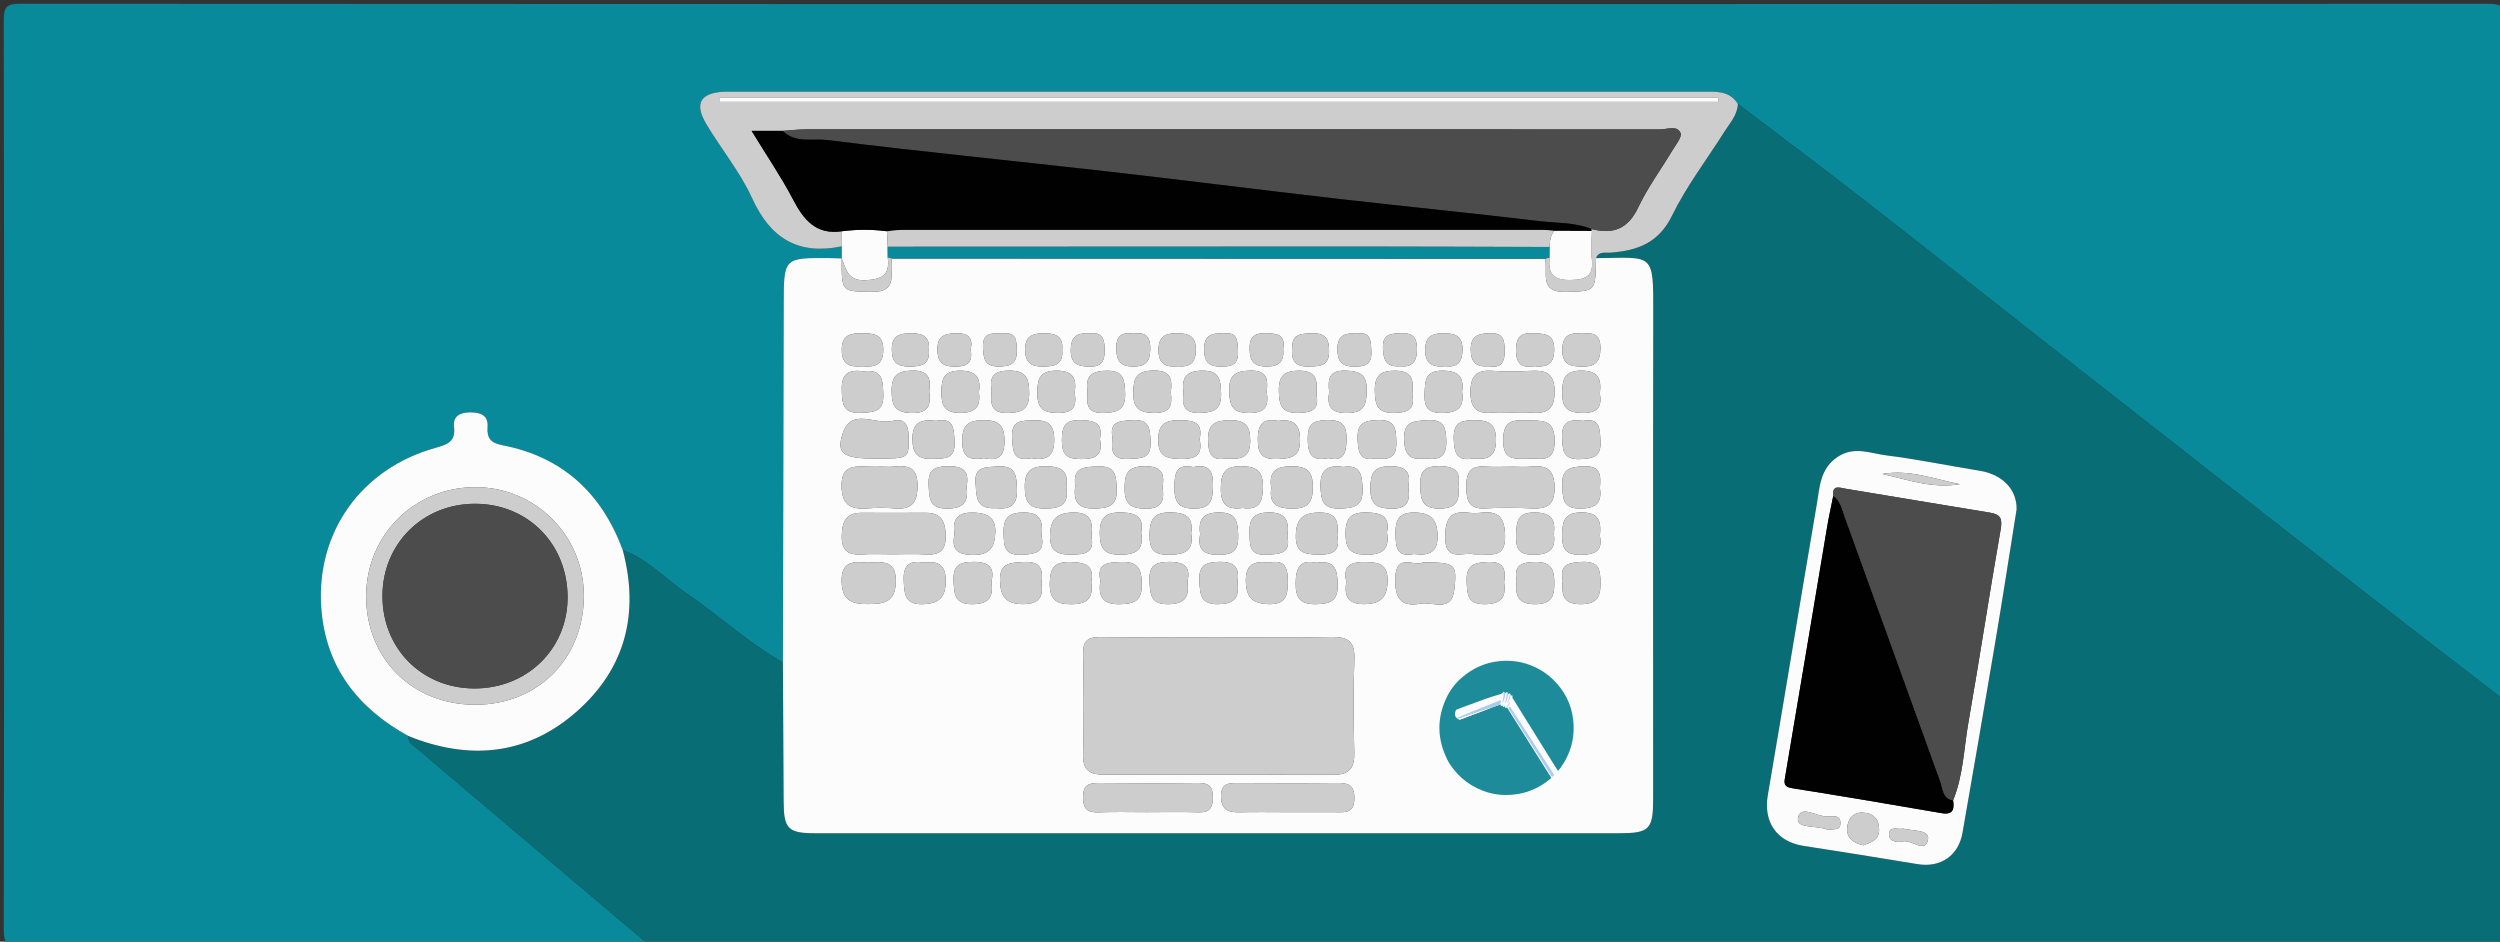 <?xml version="1.0" encoding="utf-8"?>
<!-- Generator: Adobe Illustrator 16.0.0, SVG Export Plug-In . SVG Version: 6.00 Build 0)  -->
<!DOCTYPE svg PUBLIC "-//W3C//DTD SVG 1.1//EN" "http://www.w3.org/Graphics/SVG/1.1/DTD/svg11.dtd">
<svg version="1.1" id="Layer_1" xmlns="http://www.w3.org/2000/svg" xmlns:xlink="http://www.w3.org/1999/xlink" x="0px" y="0px"
	 width="600px" height="226px" viewBox="0 0 600 226" enable-background="new 0 0 600 226" xml:space="preserve">
<rect x="0" y="0" width="600" height="226" fill="#333333" stroke="none"/>
<path fill="#088A9B" d="M156,227c-50.333,0-100.667-0.044-151,0.098c-3.425,0.01-4.103-0.673-4.097-4.098
	c0.127-72.667,0.127-145.333,0-218C0.897,1.575,1.577,0.903,5,0.905c197.333,0.106,394.667,0.106,592,0
	c3.424-0.002,4.105,0.67,4.098,4.095C600.959,59.333,601,113.667,601,168c-11.009-8.503-22.05-16.965-33.02-25.519
	c-22.859-17.824-45.697-35.676-68.514-53.555c-17.341-13.588-34.592-27.29-51.968-40.833c-10.05-7.832-20.269-15.448-30.412-23.161
	c-2.032-3.254-5.301-2.934-8.465-2.934c-77.44,0.002-154.882,0.002-232.323,0.002c-0.832,0-1.667-0.031-2.497,0.008
	c-5.713,0.27-7.23,2.802-4.301,7.739c3.563,6.005,8.133,11.511,11,17.81c4.419,9.705,11.121,13.727,21.535,11.558
	c-0.005,0.969-0.011,1.938-0.017,2.908c-0.998-0.029-1.997-0.078-2.996-0.085c-10.927-0.076-10.908-0.075-10.93,11.102
	c-0.056,28.649-0.128,57.3-0.194,85.949c-8.237-4.676-15.183-11.156-22.97-16.454c-5.159-3.51-9.428-8.334-15.474-10.538
	c-5.072-13.684-14.494-22.397-28.999-25.17c-2.6-0.497-3.646-1.644-3.444-4.324c0.22-2.919-1.746-3.539-4.239-3.529
	c-2.395,0.01-4.108,0.915-3.809,3.431c0.426,3.581-1.534,4.273-4.431,5.077c-17.727,4.913-28.749,20.17-27.428,38.449
	c1.019,14.092,8.716,24.021,20.901,30.709c-0.132,1.626,1.143,2.235,2.153,3.09C118.783,195.476,137.39,211.239,156,227z"/>
<path fill-rule="evenodd" clip-rule="evenodd" fill="#086D75" d="M156,227c-18.61-15.761-37.217-31.524-55.839-47.271
	c-1.01-0.854-2.286-1.464-2.153-3.089c14.705,5.933,28.575,4.652,40.569-6.023c11.645-10.363,14.872-23.599,10.879-38.62
	c6.046,2.204,10.314,7.028,15.474,10.538c7.787,5.298,14.732,11.778,22.97,16.455c0.059,11.155,0.12,22.312,0.176,33.467
	c0.032,6.445,1.098,7.522,7.531,7.522c64.289,0.002,128.579,0.001,192.868,0c7.397,0,8.281-0.883,8.281-8.322
	c0.002-38.807-0.053-77.614,0.024-116.421c0.03-14.826,0.14-13.423-13.734-13.28c0.635-1.698,2.132-1.227,3.38-1.317
	c6.451-0.469,11.624-2.248,14.874-8.905c3.461-7.092,8.366-13.476,12.603-20.193c1.308-2.075,3.098-3.938,3.185-6.608
	c10.144,7.714,20.362,15.33,30.412,23.162c17.376,13.543,34.627,27.245,51.968,40.833c22.816,17.879,45.654,35.73,68.514,53.555
	c10.97,8.554,22.011,17.016,33.02,25.519c0,18.148-0.113,36.299,0.095,54.445c0.042,3.646-0.65,4.662-4.532,4.658
	C474.351,226.978,352.139,227,229.927,227C205.284,227,180.643,227,156,227z M483.987,122.241c0.084-4.712-3.322-8.359-8.839-9.253
	c-7.497-1.215-14.949-2.76-22.479-3.704c-3.784-0.475-7.647-2.247-11.58,0.334c-4.272,2.804-4.345,7.221-5.053,11.37
	c-3.974,23.286-7.782,46.602-11.766,69.887c-1.093,6.384,2.131,11.136,8.56,12.131c9.141,1.413,18.273,2.878,27.398,4.386
	c5.482,0.906,9.807-1.993,10.773-7.528c2.671-15.302,5.317-30.607,7.891-45.926C480.644,143.515,482.253,133.068,483.987,122.241z"
	/>
<path fill-rule="evenodd" clip-rule="evenodd" fill="#FCFCFC" d="M383.046,61.956c13.874-0.143,13.765-1.546,13.734,13.28
	c-0.077,38.807-0.022,77.614-0.024,116.421c0,7.439-0.884,8.322-8.281,8.322c-64.289,0.001-128.579,0.002-192.868,0
	c-6.434,0-7.499-1.077-7.531-7.522c-0.056-11.155-0.117-22.312-0.176-33.467c0.066-28.65,0.139-57.301,0.194-85.95
	c0.021-11.177,0.003-11.178,10.93-11.102c0.999,0.007,1.998,0.056,2.996,0.084l-0.01-0.004c-0.038,8.179-0.033,7.902,7.236,8.02
	c6.723,0.109,4.028-4.87,4.853-7.994c52.236,0.019,104.473,0.038,156.709,0.057c0.798,3.194-1.675,8.158,5.071,7.949
	C382.927,69.831,382.937,70.151,383.046,61.956z M292.517,152.949c-9.479,0-18.96,0.076-28.438-0.046
	c-2.923-0.037-4.195,0.802-4.132,3.947c0.164,8.146,0.179,16.301-0.002,24.445c-0.081,3.682,1.836,4.624,4.911,4.624
	c18.461,0.003,36.922-0.014,55.382,0.012c3.634,0.005,4.886-1.709,4.793-5.284c-0.194-7.479-0.257-14.974,0.018-22.447
	c0.157-4.302-1.592-5.421-5.591-5.322C310.482,153.1,301.497,152.947,292.517,152.949z M214.268,133.032
	c2.647,0,5.305-0.136,7.941,0.033c3.373,0.216,4.839-1.078,4.759-4.565c-0.076-3.349-1.096-5.447-4.805-5.429
	c-5.13,0.027-10.26,0.02-15.39,0.004c-3.729-0.011-4.674,2.153-4.756,5.476c-0.087,3.539,1.481,4.729,4.805,4.513
	C209.295,132.903,211.785,133.032,214.268,133.032z M308.979,194.927c3.814,0,7.63-0.019,11.444,0.007
	c2.378,0.015,4.614,0.322,4.632-3.361c0.016-3.411-1.716-3.688-4.366-3.657c-7.795,0.091-15.592,0.053-23.388,0.02
	c-2.286-0.01-4.309-0.09-4.256,3.223c0.051,3.238,1.787,3.854,4.488,3.79C301.348,194.858,305.164,194.925,308.979,194.927z
	 M275.205,194.921c4.154,0,8.312-0.097,12.462,0.035c2.666,0.085,3.407-1.106,3.426-3.589c0.02-2.616-1.015-3.483-3.555-3.452
	c-7.976,0.1-15.954,0.087-23.93,0.005c-2.416-0.025-3.638,0.593-3.674,3.329c-0.037,2.862,1.04,3.827,3.806,3.715
	C267.556,194.809,271.383,194.925,275.205,194.921z M362.962,112.005c-2.16,0-4.33,0.134-6.477-0.03
	c-3.573-0.274-4.586,1.443-4.574,4.765c0.011,3.311,0.547,5.515,4.591,5.275c3.642-0.215,7.312-0.172,10.96-0.006
	c3.494,0.159,5.6-0.472,5.63-4.788c0.031-4.313-1.679-5.673-5.647-5.244C365.967,112.137,364.457,112.003,362.962,112.005z
	 M362.79,99.01c1.492,0,2.993-0.11,4.474,0.021c3.729,0.334,5.843-0.507,5.839-5.036c-0.004-4.607-2.284-5.19-5.929-4.987
	c-2.975,0.166-5.979,0.205-8.946-0.009c-3.812-0.274-5.303,1.1-5.321,5.084c-0.02,4.106,1.716,5.303,5.41,4.946
	C359.795,98.887,361.298,99.006,362.79,99.01z M211.474,112.002c-0.996,0-1.993,0.031-2.988-0.005
	c-3.462-0.126-6.677-0.423-6.512,4.852c0.148,4.747,2.625,5.465,6.461,5.151c1.979-0.161,3.994-0.168,5.972,0.002
	c3.816,0.327,5.696-0.694,5.798-5.13c0.107-4.684-2.094-5.272-5.744-4.886C213.475,112.091,212.47,112.002,211.474,112.002z
	 M210.135,110.074c8.168-0.001,8.012,0.002,7.928-5.506c-0.044-2.855-1.247-4.245-3.829-3.552c-4.021,1.08-9.833-3.36-11.974,2.995
	C200.61,108.91,202.473,110.075,210.135,110.074z M353.74,133.032c0.83,0,1.326-0.021,1.82,0.003
	c3.128,0.156,5.753,0.34,5.662-4.388c-0.083-4.362-1.488-6.123-5.779-5.591c-0.976,0.12-1.993,0.124-2.967-0.002
	c-4.438-0.577-5.555,1.482-5.633,5.702C346.728,135.118,351.25,132.366,353.74,133.032z M341.448,134.968
	c-1.79,1.162-6.412-2.445-6.589,3.771c-0.134,4.688,1.262,7.045,6.1,6.138c2.919-0.547,7.481,2.322,8.104-3.545
	C349.7,135.327,349.305,134.968,341.448,134.968z M208.472,135.035c-3.284-0.21-6.631-0.71-6.483,4.605
	c0.129,4.635,2.606,5.367,6.424,5.343c3.698-0.023,6.403-0.446,6.586-5.177C215.198,134.646,212.11,134.714,208.472,135.035z
	 M368.256,110.064c1.83,0.032,4.953,0.806,4.861-4.412c-0.094-5.299-3.273-4.602-6.612-4.765c-3.588-0.175-5.756,0.152-5.747,4.856
	C360.767,111.03,363.966,110.031,368.256,110.064z M285.876,128.015c0.575-3.808-1.179-4.965-4.816-5.035
	c-4-0.076-5.13,1.485-5.175,5.313c-0.044,3.731,1.104,4.922,4.846,4.849C284.506,133.067,286.549,132.075,285.876,128.015z
	 M264.078,139.362c-0.537,3.67,0.436,5.763,4.696,5.648c3.384-0.09,5.293-0.73,5.259-4.699c-0.032-3.661-0.839-5.608-5.019-5.433
	C265.77,135.016,263.181,135.126,264.078,139.362z M255.916,116.939c0.577-3.729-1.059-4.982-4.723-5.031
	c-3.842-0.051-5.312,1.215-5.251,5.151c0.056,3.594,1.21,4.998,4.911,5.003C254.645,122.066,256.598,120.947,255.916,116.939z
	 M258.064,116.597c-0.531,3.601,0.549,5.584,4.733,5.46c3.347-0.1,5.373-0.707,5.21-4.661c-0.128-3.091-0.167-5.61-4.376-5.451
	C260.388,112.066,257.398,111.977,258.064,116.597z M298.209,121.913c3.764,0.578,4.824-1.241,4.89-4.819
	c0.072-3.893-1.297-5.171-5.183-5.203c-4.196-0.036-4.9,1.907-4.925,5.481C292.966,121.245,294.723,122.4,298.209,121.913z
	 M305.103,117.11c-0.574,3.831,1.268,4.877,4.833,4.954c3.964,0.087,5.168-1.438,5.145-5.258c-0.021-3.703-1.392-4.864-4.996-4.898
	C306.177,111.871,304.461,113.226,305.103,117.11z M322.374,112.063c-3.563-0.526-5.597,0.498-5.455,4.71
	c0.11,3.284,0.565,5.35,4.582,5.283c3.517-0.059,5.713-0.611,5.517-4.868C326.868,113.956,326.542,111.46,322.374,112.063z
	 M315.934,135.076c-3.897-0.896-4.952,1.173-4.976,4.938c-0.022,3.589,1.164,5.062,4.88,4.992c3.349-0.062,5.302-0.711,5.213-4.655
	C320.973,136.87,320.521,134.318,315.934,135.076z M261.888,139.715c0.856-3.979-1.427-4.771-5.08-4.831
	c-3.751-0.062-4.802,1.454-4.865,5.006c-0.071,3.962,1.465,5.174,5.272,5.127C260.9,144.97,262.465,143.622,261.888,139.715z
	 M273.883,127.812c0.712-3.65-1.122-4.744-4.714-4.825c-3.864-0.087-5.28,1.262-5.227,5.169c0.05,3.601,1.215,4.975,4.911,4.97
	C272.64,133.12,274.594,132.013,273.883,127.812z M207.227,89.116c-3.032-0.429-5.312,0.168-5.208,4.251
	c0.082,3.237,0.076,5.927,4.567,5.713c3.103-0.147,5.558-0.232,5.409-4.377C211.88,91.492,211.982,88.502,207.227,89.116z
	 M332.87,127.755c0.744-3.718-1.232-4.669-4.761-4.766c-3.911-0.107-5.223,1.349-5.183,5.213c0.038,3.659,1.323,4.907,4.964,4.924
	C331.738,133.143,333.569,131.907,332.87,127.755z M249.943,140.041c0.443-3.217-0.05-5.412-4.225-5.159
	c-3.243,0.196-5.877,0.134-5.717,4.595c0.131,3.651,1.393,5.427,5.231,5.509C248.87,145.063,250.526,143.733,249.943,140.041z
	 M221.886,135.034c-3.362-0.574-5.192,0.336-4.995,4.341c0.163,3.335,0.308,5.792,4.688,5.626c3.729-0.142,5.312-1.585,5.396-5.348
	C227.057,135.919,225.513,134.485,221.886,135.034z M339.337,132.961c3.525,0.465,5.818-0.239,5.675-4.55
	c-0.123-3.729-1.577-5.298-5.34-5.404c-3.798-0.106-4.791,1.586-4.749,5.068C334.963,131.312,335.19,133.818,339.337,132.961z
	 M320.942,128.533c0.375-3.324-0.182-5.563-4.265-5.529c-3.954,0.034-5.619,1.532-5.681,5.562c-0.061,3.994,2.006,4.472,5.271,4.546
	C319.787,133.193,321.753,132.335,320.942,128.533z M323.101,139.608c-0.466,3.168,0.104,5.407,4.193,5.382
	c3.917-0.023,5.662-1.454,5.724-5.519c0.06-3.959-1.931-4.531-5.235-4.584C324.32,134.833,322.24,135.567,323.101,139.608z
	 M304.563,135.042c-3.635-0.53-5.708,0.452-5.561,4.652c0.134,3.789,1.746,5.196,5.446,5.301c3.911,0.111,4.619-1.805,4.636-5.17
	C309.103,136.459,308.592,134.191,304.563,135.042z M261.932,128.638c0.49-3.559-0.297-5.785-4.576-5.635
	c-3.757,0.133-5.248,1.665-5.35,5.396c-0.104,3.83,1.652,4.732,5.101,4.712C260.41,133.092,262.793,132.721,261.932,128.638z
	 M238.94,121.959c2.834,0.275,5.253-0.116,5.13-4.316c-0.096-3.302-0.131-6.015-4.64-5.694c-2.782,0.197-5.644-0.075-5.303,3.954
	C234.37,118.761,233.968,122.28,238.94,121.959z M229.089,128.172c-0.647,3.062-0.001,4.886,4.146,5.009
	c4.347,0.128,5.551-1.889,5.644-5.505c0.088-3.399-1.846-4.527-5.022-4.65C230.279,122.886,228.439,124.1,229.089,128.172z
	 M308.97,128.675c0.476-3.551-0.271-5.786-4.575-5.686c-3.515,0.083-4.609,1.523-4.512,4.823c0.088,2.969-0.188,5.559,4.213,5.319
	C307.336,132.955,309.832,132.812,308.97,128.675z M288.036,128.207c-0.652,3.477,0.54,4.941,4.421,4.952
	c3.785,0.01,4.843-1.274,4.708-4.888c-0.122-3.28-0.608-5.302-4.586-5.283C288.761,123.005,287.514,124.643,288.036,128.207z
	 M375.05,139.215c-0.257,3.221-0.124,5.76,4.165,5.791c3.747,0.028,4.932-1.399,4.909-5.031c-0.021-3.353-0.412-5.326-4.549-5.117
	C376.302,135.022,374.318,135.593,375.05,139.215z M349.973,116.773c0.687-3.539-0.661-4.859-4.475-4.898
	c-3.884-0.039-4.745,1.442-4.649,4.963c0.09,3.332,0.693,5.243,4.638,5.225C349.379,122.045,350.462,120.281,349.973,116.773z
	 M337.996,116.814c0.68-3.54-0.605-4.966-4.454-4.922c-3.922,0.044-4.603,1.846-4.655,5.206c-0.056,3.627,1.236,4.872,4.89,4.982
	C337.961,122.207,338.469,120.101,337.996,116.814z M296.978,139.95c0.523-3.31-0.236-5.162-4.303-5.106
	c-3.616,0.049-5.037,0.984-4.826,4.764c0.176,3.155,0.358,5.427,4.457,5.4C295.995,144.983,297.544,143.62,296.978,139.95z
	 M284.968,139.646c0.791-3.234-0.327-4.796-4.273-4.795c-3.646,0-5.012,1.023-4.814,4.776c0.167,3.166,0.376,5.415,4.468,5.38
	C284.045,144.976,285.564,143.579,284.968,139.646z M286.408,112.089c-4.175-0.875-4.528,1.543-4.548,4.841
	c-0.021,3.445,0.873,5.129,4.719,5.136c4.028,0.007,4.461-2.056,4.542-5.307C291.208,113.23,290.338,111.258,286.408,112.089z
	 M279.006,116.875c0.644-3.488-0.503-5.041-4.412-4.984c-3.875,0.057-4.659,1.757-4.692,5.163c-0.035,3.571,1.124,4.932,4.834,5.028
	C278.854,122.189,279.516,120.211,279.006,116.875z M383.973,128.604c0.357-3.311-0.106-5.596-4.285-5.617
	c-3.887-0.021-4.72,1.688-4.786,5.17c-0.068,3.566,0.778,5.1,4.704,4.994C383.096,133.057,384.65,132.059,383.973,128.604z
	 M237.935,139.646c0.802-3.252-0.346-4.787-4.279-4.795c-3.66-0.008-4.992,1.039-4.797,4.78c0.165,3.177,0.398,5.402,4.477,5.378
	C237.05,144.985,238.535,143.563,237.935,139.646z M249.982,128.6c0.345-3.293-0.094-5.6-4.229-5.606
	c-3.659-0.006-4.98,1.322-4.894,4.958c0.075,3.147,0.146,5.373,4.376,5.193C248.65,133,250.809,132.489,249.982,128.6z
	 M223.01,93.884c0.451-3.109-0.165-5.01-4.063-4.943c-3.672,0.062-5.002,1.322-4.955,4.993c0.044,3.438,0.855,5.103,4.75,5.189
	C222.946,99.218,223.46,97.144,223.01,93.884z M237.984,93.568c-0.248,3.062-0.452,5.684,4.044,5.546
	c3.646-0.111,5.027-1.258,4.98-4.953c-0.043-3.423-0.813-5.211-4.728-5.221C238.681,88.932,237.379,90.231,237.984,93.568z
	 M280.988,94.168c0.462-3.287-0.099-5.342-4.287-5.241c-3.905,0.095-4.684,1.803-4.726,5.23c-0.045,3.688,1.306,4.897,4.974,4.955
	C280.874,99.174,281.438,97.255,280.988,94.168z M304.011,94.064c0.348-3.02,0.115-5.219-3.938-5.122
	c-3.549,0.085-5.157,1.075-5.062,4.867c0.083,3.309,0.604,5.244,4.624,5.312C303.679,99.189,304.58,97.43,304.011,94.064z
	 M318.999,94.094c-0.577,3.372,0.357,5.101,4.393,5.03c4.019-0.07,4.549-1.998,4.627-5.312c0.09-3.804-1.551-4.775-5.086-4.866
	C318.865,88.841,318.666,91.073,318.999,94.094z M224.682,101.008c-3.542-0.462-5.803,0.265-5.703,4.571
	c0.081,3.479,1.456,4.655,4.789,4.547c2.957-0.096,5.579,0.202,5.328-4.207C228.914,102.722,228.859,100.148,224.682,101.008z
	 M236.183,109.952c3.294,0.772,4.954-0.29,4.891-4.264c-0.06-3.717-1.477-4.852-5.032-4.835c-3.468,0.017-5.045,0.952-5.121,4.753
	C230.842,109.547,232.475,110.617,236.183,109.952z M247.52,109.963c3.441,0.628,5.567-0.276,5.498-4.528
	c-0.056-3.484-1.45-4.66-4.782-4.549c-2.946,0.098-5.587-0.224-5.331,4.196C243.09,108.272,243.135,110.856,247.52,109.963z
	 M287.913,105.415c0.871-4.155-1.517-4.534-4.826-4.558c-3.474-0.023-5.109,0.938-5.116,4.745c-0.007,4.005,2.048,4.465,5.308,4.552
	C286.843,110.25,288.731,109.298,287.913,105.415z M231.984,116.748c0.707-3.568-0.697-4.928-4.499-4.853
	c-3.323,0.064-4.775,0.873-4.62,4.462c0.143,3.292,0.194,5.786,4.645,5.711C231.413,122.004,232.463,120.248,231.984,116.748z
	 M306.788,101.008c-3.472-0.658-4.911,0.563-4.919,4.433c-0.008,3.765,1.235,4.861,4.869,4.726c3.288-0.123,5.295-0.625,5.272-4.596
	C311.99,101.774,310.393,100.479,306.788,101.008z M353.63,110.008c3.437,0.435,5.403-0.421,5.416-4.398
	c0.012-3.809-1.625-4.742-5.098-4.76c-3.373-0.019-5.163,0.531-5.052,4.553C348.997,109.009,349.907,110.796,353.63,110.008z
	 M341.902,110.015c3.202,0.422,5.316-0.047,5.213-4.229c-0.086-3.479-0.75-5.191-4.66-4.931c-3.074,0.204-5.507,0.196-5.473,4.37
	C337.013,108.804,338.148,110.59,341.902,110.015z M364.006,139.29c-0.45,3.513,0.217,5.808,4.556,5.721
	c3.587-0.071,4.477-1.644,4.478-4.882c0.001-3.313-0.603-5.312-4.595-5.252C365.135,134.926,363.276,135.663,364.006,139.29z
	 M360.989,139.795c0.354-2.72,0.309-5.052-3.804-4.918c-3.35,0.108-5.355,0.703-5.189,4.646c0.129,3.072,0.138,5.52,4.347,5.483
	C360.046,144.976,361.57,143.587,360.989,139.795z M372.913,128.098c0.523-3.581-0.863-5.097-4.633-5.106
	c-4.134-0.012-4.323,2.297-4.415,5.442c-0.095,3.268,0.691,4.778,4.368,4.702C371.94,133.059,373.46,131.718,372.913,128.098z
	 M257.922,94.246c0.48-3.156-0.169-5.269-4.256-5.293c-3.866-0.023-4.697,1.697-4.721,5.133c-0.024,3.56,1.091,4.993,4.832,5.024
	C257.454,99.142,258.53,97.671,257.922,94.246z M260.992,93.697c-0.09,2.828-0.579,5.468,3.707,5.409
	c3.682-0.05,5.556-0.926,5.332-5.013c-0.163-2.971-0.385-5.111-4.216-5.124C262.237,88.959,260.428,90.092,260.992,93.697z
	 M284.044,94.12c-0.379,2.985-0.039,5.089,3.95,4.983c3.479-0.092,5.188-0.959,5.064-4.78c-0.104-3.192-0.38-5.39-4.475-5.37
	C284.737,88.973,283.533,90.629,284.044,94.12z M315.956,94.726c0.232-3.176,0.186-5.747-4.104-5.765
	c-3.648-0.016-5,1.245-4.933,4.919c0.062,3.341,0.661,5.269,4.632,5.223C314.936,99.062,316.649,98.187,315.956,94.726z
	 M338.948,94.569c0.325-3.035,0.205-5.562-4.049-5.603c-3.633-0.035-5.023,1.221-4.949,4.899c0.067,3.31,0.624,5.292,4.612,5.235
	C337.915,99.053,339.681,98.227,338.948,94.569z M350.899,94.026c0.524-3.596-0.913-5.053-4.653-5.068
	c-4.193-0.017-4.229,2.399-4.347,5.477c-0.128,3.298,0.739,4.736,4.38,4.675C350.043,99.047,351.422,97.579,350.899,94.026z
	 M383.972,94.403c0.402-3.346-0.286-5.436-4.349-5.452c-3.894-0.017-4.67,1.748-4.708,5.168c-0.041,3.619,1.184,4.952,4.882,4.993
	C383.506,99.153,384.523,97.613,383.972,94.403z M294.334,110.022c3.229,0.271,5.708,0.052,5.722-4.189
	c0.013-3.64-1.218-5.033-4.922-4.98c-3.415,0.048-5.238,0.796-5.199,4.714C289.968,108.943,290.825,110.704,294.334,110.022z
	 M383.983,117.138c0.212-2.88,0.365-5.379-3.822-5.223c-3.306,0.123-5.422,0.595-5.227,4.612c0.148,3.048,0.06,5.552,4.312,5.526
	C382.928,122.032,384.543,120.743,383.983,117.138z M234.944,94.104c0.521-3.481-0.691-5.176-4.574-5.146
	c-3.685,0.028-4.406,1.753-4.443,4.957c-0.039,3.438,0.769,5.25,4.708,5.18C234.289,99.027,235.381,97.417,234.944,94.104z
	 M263.98,105.354c0.729-3.664-1.078-4.42-4.393-4.522c-3.77-0.117-4.769,1.233-4.744,4.85c0.022,3.5,1.214,4.466,4.592,4.498
	C263.109,110.213,264.754,109.095,263.98,105.354z M266.982,105.002c-0.269,2.924-0.27,5.384,3.838,5.139
	c2.96-0.176,5.519,0.154,5.317-4.225c-0.149-3.262-0.38-5.349-4.491-5.07C268.653,101.049,266.243,101.131,266.982,105.002z
	 M379.943,101.004c-3.059-0.398-5.181-0.022-5.039,3.987c0.114,3.248,0.273,5.394,4.481,5.192c3.222-0.154,4.947-0.682,4.728-4.417
	C383.939,102.809,383.998,100.235,379.943,101.004z M318.787,109.946c3.477,0.875,4.296-0.898,4.378-4.269
	c0.087-3.627-0.972-4.938-4.737-4.854c-3.381,0.076-4.598,1.021-4.575,4.519C313.876,108.877,314.697,110.802,318.787,109.946z
	 M330.213,110.002c3.127,0.467,5.042-0.16,4.911-4.017c-0.109-3.193-0.255-5.272-4.415-5.172c-3.537,0.086-5.047,0.876-4.885,4.709
	C325.959,108.729,326.5,110.741,330.213,110.002z M206.975,87.91c2.943,0.286,5.07-0.282,5.012-4.085
	c-0.056-3.582-2.159-3.801-4.887-3.837c-2.972-0.039-5.151,0.31-5.073,4.141C202.1,87.688,204.151,88.126,206.975,87.91z
	 M368.279,87.893c3.16,0.343,4.774-0.71,4.737-4.113c-0.04-3.724-2.353-3.675-5.027-3.8c-2.964-0.139-4.098,0.844-4.143,3.955
	C363.796,87.432,365.297,88.389,368.279,87.893z M379.675,80.09c-2.767-0.336-4.687,0.285-4.728,3.823
	c-0.04,3.493,1.8,4.042,4.689,4.078c3.125,0.039,4.426-1.084,4.47-4.334C384.151,80.314,382.489,79.72,379.675,80.09z
	 M222.924,83.997c0.303-3.055-1.282-4.006-4.128-4.011c-2.83-0.004-4.797,0.448-4.764,3.958c0.028,3.004,1.337,4.052,4.206,4.035
	C221.055,87.964,223.239,87.544,222.924,83.997z M254.923,84.009c0.304-3.065-1.281-4.016-4.127-4.022
	c-2.838-0.007-4.795,0.462-4.766,3.963c0.024,3.012,1.351,4.046,4.214,4.03C253.059,87.964,255.253,87.557,254.923,84.009z
	 M282.676,87.909c2.853,0.264,4.281-0.792,4.328-3.863c0.053-3.443-1.756-4.075-4.664-4.064c-2.804,0.011-4.268,0.876-4.308,3.938
	C277.987,87.338,279.767,88.209,282.676,87.909z M310.108,83.663c-0.249,2.667,0.637,4.37,3.769,4.294
	c2.55-0.062,5.069,0.173,5.105-3.57c0.026-2.718-0.646-4.464-3.807-4.379C312.617,80.077,310.003,79.838,310.108,83.663z
	 M346.868,87.888c2.718,0.348,4.072-0.797,4.133-3.839c0.069-3.441-1.74-4.078-4.65-4.067c-2.805,0.01-4.264,0.873-4.305,3.934
	C342.001,87.324,343.759,88.217,346.868,87.888z M307.961,83.679c0.556-3.211-1.312-3.654-4.042-3.717
	c-2.955-0.067-4.096,0.905-4.015,3.946c0.08,2.963,1.271,4.072,4.159,4.066C307.048,87.968,308.286,86.664,307.961,83.679z
	 M293.641,80.063c-2.713-0.216-4.61,0.327-4.652,3.569c-0.036,2.768,0.761,4.324,3.852,4.35c2.658,0.021,4.452-0.339,4.286-3.665
	C297,81.803,297.043,79.542,293.641,80.063z M272.011,80.085c-2.916-0.471-4.188,0.613-4.106,3.727
	c0.077,2.89,1.098,4.163,4.062,4.166c2.931,0.002,4.038-1.185,4.102-4.115C276.133,80.809,274.984,79.594,272.011,80.085z
	 M261.254,80.071c-3.02-0.303-4.263,0.97-4.278,3.945c-0.015,3.062,1.444,3.878,4.239,3.984c3.095,0.117,3.918-1.172,3.919-4.063
	C265.136,80.99,264.229,79.554,261.254,80.071z M325.623,80.064c-2.725-0.221-4.598,0.348-4.638,3.584
	c-0.034,2.782,0.79,4.307,3.869,4.335c2.675,0.024,4.433-0.373,4.272-3.683C329.005,81.768,329.008,79.539,325.623,80.064z
	 M240.514,80.066c-2.512-0.165-4.743-0.246-4.602,3.323c0.103,2.573,0.38,4.556,3.63,4.569c2.608,0.011,4.507-0.435,4.496-3.681
	C244.029,81.703,243.896,79.533,240.514,80.066z M335.954,87.896c2.655,0.292,4.061-0.775,4.118-3.841
	c0.055-2.873-0.747-4.207-3.868-4.091c-2.61,0.097-4.443,0.297-4.296,3.66C332.027,86.343,332.637,88.148,335.954,87.896z
	 M232.965,83.905c0.603-2.681-0.448-4.025-3.599-3.929c-2.693,0.082-4.376,0.661-4.388,3.821c-0.012,2.889,1.049,4.16,4.023,4.191
	C231.795,88.02,233.552,87.395,232.965,83.905z M357.31,87.9c3.008,0.523,3.897-1.005,3.816-3.914
	c-0.067-2.447-0.354-4.089-3.434-4.013c-2.842,0.069-4.757,0.521-4.719,4.003C353.007,86.994,354.325,88.166,357.31,87.9z"/>
<path fill-rule="evenodd" clip-rule="evenodd" fill="#CDCDCD" d="M383.046,61.956c-0.109,8.195-0.119,7.875-7.167,8.094
	c-6.746,0.209-4.273-4.755-5.07-7.949c0.371-0.121,0.741-0.242,1.109-0.361c-0.423,3.766,0.666,5.536,5.04,5.46
	c4.166-0.073,5.593-1.326,5.041-5.391c-0.283-2.083,0.022-4.245,0.062-6.371l-0.227-0.196l0.144-0.264
	c5.126,1.314,8.729,0.01,11.174-5.161c2.256-4.772,5.452-9.096,8.177-13.65c0.83-1.387,2.407-3.281,1.999-4.25
	c-0.818-1.94-3.23-0.853-4.92-0.854c-68.211-0.055-136.422-0.05-204.633-0.03c-1.979,0.001-3.958,0.244-5.937,0.374
	c-2.225,0-4.45,0-7.454,0c3.691,6.046,7.155,11.111,9.974,16.513c2.563,4.911,5.543,8.488,11.675,7.583
	c0.001,1.205,0.002,2.409,0.003,3.614c-10.414,2.169-17.116-1.853-21.535-11.558c-2.867-6.299-7.437-11.805-11-17.81
	c-2.93-4.938-1.412-7.47,4.301-7.739c0.83-0.039,1.665-0.008,2.497-0.008c77.441,0,154.883,0,232.323-0.002
	c3.164,0,6.433-0.32,8.465,2.934c-0.087,2.67-1.877,4.532-3.185,6.607c-4.236,6.718-9.142,13.102-12.603,20.193
	c-3.25,6.657-8.423,8.437-14.874,8.905C385.178,60.729,383.681,60.258,383.046,61.956z M172.635,23.463c0,0.33,0,0.66,0,0.99
	c79.91,0,159.82,0,239.73,0c0-0.33,0-0.66,0-0.99C332.455,23.463,252.545,23.463,172.635,23.463z"/>
<path fill-rule="evenodd" clip-rule="evenodd" fill="#FCFCFC" d="M149.456,131.997c3.993,15.021,0.766,28.257-10.879,38.62
	c-11.994,10.676-25.865,11.956-40.569,6.023c-12.185-6.688-19.883-16.618-20.901-30.71c-1.321-18.279,9.701-33.536,27.428-38.449
	c2.897-0.804,4.857-1.496,4.431-5.077c-0.299-2.516,1.415-3.421,3.809-3.431c2.493-0.01,4.459,0.61,4.239,3.529
	c-0.202,2.681,0.844,3.827,3.444,4.324C134.962,109.6,144.384,118.313,149.456,131.997z M140.128,142.923
	c-0.021-14.37-11.601-25.962-25.976-26.004c-14.674-0.043-26.289,11.537-26.28,26.2c0.009,15.001,11.134,26.038,26.226,26.02
	C129.12,169.121,140.151,158.011,140.128,142.923z"/>
<path fill-rule="evenodd" clip-rule="evenodd" fill="#FCFCFC" d="M202.036,59.115c-0.001-1.205-0.002-2.409-0.003-3.614
	c3.62-0.456,7.239-0.479,10.858,0.004c0.051,1.23,0.103,2.461,0.153,3.691c0.005,0.866,0.009,1.733,0.013,2.6
	c0.499,3.935-0.974,5.203-5.15,5.455c-4.47,0.27-4.812-2.531-5.897-5.232l0.01,0.004C202.025,61.054,202.031,60.084,202.036,59.115z
	"/>
<path fill-rule="evenodd" clip-rule="evenodd" fill="#FCFCFC" d="M483.987,122.241c-1.734,10.827-3.344,21.273-5.094,31.696
	c-2.573,15.318-5.22,30.624-7.891,45.926c-0.967,5.535-5.291,8.435-10.773,7.528c-9.125-1.508-18.258-2.973-27.398-4.386
	c-6.429-0.995-9.652-5.747-8.56-12.131c3.983-23.285,7.792-46.601,11.766-69.887c0.708-4.149,0.78-8.566,5.053-11.37
	c3.933-2.581,7.796-0.809,11.58-0.334c7.529,0.944,14.981,2.489,22.479,3.704C480.665,113.882,484.071,117.529,483.987,122.241z
	 M439.984,118.989c-0.484,2.432-1.033,4.853-1.444,7.297c-3.353,19.936-6.662,39.878-10.048,59.809
	c-0.276,1.63-0.639,2.713,1.662,3.078c11.941,1.895,23.864,3.91,35.778,5.974c2.78,0.481,3.143-0.875,2.812-3.058
	c2.452-6.006,2.585-12.482,3.685-18.75c2.706-15.42,5.03-30.907,7.739-46.327c0.466-2.651-0.124-3.58-2.605-3.982
	c-11.561-1.878-23.107-3.842-34.664-5.749C441.519,117.052,439.688,116.265,439.984,118.989z M447.251,202.875
	c1.615-0.676,3.718-1.162,3.739-3.702c0.021-2.538-1.409-4.06-3.942-4.151c-2.482-0.09-3.619,1.752-3.741,3.815
	C443.174,201.098,444.771,202.369,447.251,202.875z M451.761,113.747c6.108,1.404,12.104,3.567,18.591,2.459
	C464.218,114.965,458.254,112.597,451.761,113.747z M438.804,199.204c1.102-0.375,2.715,0.254,2.875-1.363
	c0.239-2.416-1.861-1.896-3.129-1.867c-2.499,0.056-6.551-2.998-7.053,0.475C431.128,198.997,436.319,197.999,438.804,199.204z
	 M456.762,198.87c-1.285,0.291-3.211-0.7-3.379,1.142c-0.182,2.008,1.944,2.26,3.214,1.939c2.174-0.548,5.571,3.063,6.139-0.572
	C463.093,199.096,458.916,199.421,456.762,198.87z"/>
<path fill-rule="evenodd" clip-rule="evenodd" fill="#CDCDCD" d="M292.517,152.948c8.98-0.001,17.966,0.151,26.94-0.07
	c3.999-0.099,5.748,1.021,5.591,5.322c-0.274,7.474-0.212,14.969-0.018,22.447c0.093,3.575-1.159,5.289-4.793,5.284
	c-18.46-0.025-36.921-0.009-55.382-0.012c-3.075,0-4.992-0.942-4.911-4.624c0.181-8.145,0.166-16.299,0.002-24.445
	c-0.063-3.146,1.209-3.984,4.132-3.947C273.557,153.025,283.037,152.949,292.517,152.948z"/>
<path fill-rule="evenodd" clip-rule="evenodd" fill="#088A9B" d="M213.058,61.796c-0.004-0.866-0.008-1.733-0.012-2.601
	c37.643-0.02,75.285-0.052,112.929-0.049c15.32,0.002,30.641,0.082,45.961,0.127c-0.006,0.821-0.012,1.643-0.017,2.464
	c-0.369,0.121-0.739,0.242-1.11,0.363c-52.237-0.019-104.474-0.038-156.711-0.057C213.751,61.962,213.404,61.879,213.058,61.796z"/>
<path fill-rule="evenodd" clip-rule="evenodd" fill="#CDCDCD" d="M214.268,133.032c-2.482,0-4.973-0.129-7.445,0.031
	c-3.323,0.216-4.892-0.974-4.805-4.513c0.082-3.322,1.027-5.486,4.756-5.476c5.13,0.016,10.26,0.023,15.39-0.004
	c3.709-0.019,4.729,2.08,4.805,5.429c0.08,3.487-1.386,4.781-4.759,4.565C219.572,132.896,216.915,133.032,214.268,133.032z"/>
<path fill-rule="evenodd" clip-rule="evenodd" fill="#CDCDCD" d="M308.979,194.926c-3.815-0.001-7.632-0.067-11.445,0.021
	c-2.701,0.063-4.438-0.552-4.488-3.79c-0.053-3.312,1.97-3.232,4.256-3.223c7.796,0.033,15.593,0.071,23.388-0.02
	c2.65-0.03,4.382,0.246,4.366,3.657c-0.018,3.684-2.254,3.376-4.632,3.361C316.609,194.908,312.794,194.927,308.979,194.926z"/>
<path fill-rule="evenodd" clip-rule="evenodd" fill="#CDCDCD" d="M275.205,194.923c-3.822,0.002-7.649-0.114-11.465,0.041
	c-2.766,0.112-3.843-0.853-3.806-3.715c0.036-2.736,1.258-3.354,3.674-3.329c7.976,0.082,15.954,0.095,23.93-0.005
	c2.54-0.031,3.574,0.836,3.555,3.452c-0.019,2.482-0.76,3.674-3.426,3.589C283.518,194.824,279.359,194.921,275.205,194.923z"/>
<path fill-rule="evenodd" clip-rule="evenodd" fill="#CDCDCD" d="M362.962,112.004c1.495-0.001,3.005,0.133,4.482-0.027
	c3.969-0.429,5.679,0.931,5.647,5.244c-0.03,4.316-2.136,4.947-5.63,4.788c-3.647-0.166-7.318-0.209-10.96,0.006
	c-4.044,0.239-4.58-1.965-4.591-5.275c-0.012-3.321,1.001-5.039,4.574-4.765C358.632,112.139,360.802,112.005,362.962,112.004z"/>
<path fill-rule="evenodd" clip-rule="evenodd" fill="#CDCDCD" d="M362.79,99.008c-1.492-0.002-2.995-0.121-4.474,0.021
	c-3.694,0.356-5.43-0.84-5.41-4.946c0.019-3.984,1.509-5.358,5.321-5.084c2.968,0.214,5.972,0.175,8.946,0.009
	c3.645-0.203,5.925,0.38,5.929,4.987c0.004,4.529-2.11,5.37-5.839,5.036C365.783,98.899,364.282,99.01,362.79,99.008z"/>
<path fill-rule="evenodd" clip-rule="evenodd" fill="#CDCDCD" d="M211.474,112.002c0.996,0,2.001,0.089,2.986-0.016
	c3.65-0.387,5.852,0.202,5.744,4.886c-0.102,4.436-1.981,5.457-5.798,5.13c-1.978-0.17-3.992-0.163-5.972-0.002
	c-3.836,0.313-6.312-0.404-6.461-5.151c-0.165-5.274,3.05-4.978,6.512-4.852C209.48,112.033,210.478,112.002,211.474,112.002z"/>
<path fill-rule="evenodd" clip-rule="evenodd" fill="#CDCDCD" d="M210.135,110.074c-7.662,0.001-9.524-1.164-7.875-6.062
	c2.141-6.355,7.953-1.915,11.974-2.995c2.582-0.693,3.785,0.696,3.829,3.552C218.146,110.076,218.303,110.073,210.135,110.074z"/>
<path fill-rule="evenodd" clip-rule="evenodd" fill="#CDCDCD" d="M353.74,133.032c-2.49-0.666-7.013,2.086-6.896-4.275
	c0.078-4.22,1.194-6.279,5.633-5.702c0.974,0.126,1.991,0.122,2.967,0.002c4.291-0.532,5.696,1.229,5.779,5.591
	c0.091,4.728-2.534,4.544-5.662,4.388C355.066,133.011,354.57,133.032,353.74,133.032z"/>
<path fill-rule="evenodd" clip-rule="evenodd" fill="#CDCDCD" d="M341.448,134.968c7.856,0,8.252,0.359,7.615,6.364
	c-0.623,5.867-5.186,2.998-8.104,3.545c-4.838,0.907-6.233-1.45-6.1-6.138C335.036,132.522,339.658,136.13,341.448,134.968z"/>
<path fill-rule="evenodd" clip-rule="evenodd" fill="#CDCDCD" d="M208.472,135.035c3.639-0.321,6.727-0.39,6.526,4.771
	c-0.183,4.73-2.888,5.153-6.586,5.177c-3.817,0.024-6.295-0.708-6.424-5.343C201.841,134.325,205.188,134.825,208.472,135.035z"/>
<path fill-rule="evenodd" clip-rule="evenodd" fill="#CDCDCD" d="M368.256,110.064c-4.29-0.033-7.489,0.966-7.498-4.32
	c-0.009-4.704,2.159-5.031,5.747-4.856c3.339,0.163,6.519-0.534,6.612,4.765C373.209,110.87,370.086,110.097,368.256,110.064z"/>
<path fill-rule="evenodd" clip-rule="evenodd" fill="#CDCDCD" d="M285.876,128.015c0.673,4.061-1.37,5.053-5.146,5.127
	c-3.742,0.073-4.89-1.117-4.846-4.849c0.045-3.828,1.175-5.39,5.175-5.313C284.697,123.05,286.451,124.207,285.876,128.015z"/>
<path fill-rule="evenodd" clip-rule="evenodd" fill="#CDCDCD" d="M264.078,139.362c-0.897-4.236,1.691-4.347,4.937-4.483
	c4.18-0.176,4.986,1.771,5.019,5.433c0.034,3.969-1.875,4.609-5.259,4.699C264.514,145.125,263.541,143.032,264.078,139.362z"/>
<path fill-rule="evenodd" clip-rule="evenodd" fill="#CDCDCD" d="M255.916,116.939c0.682,4.008-1.271,5.127-5.062,5.123
	c-3.701-0.005-4.855-1.409-4.911-5.003c-0.061-3.937,1.409-5.202,5.251-5.151C254.857,111.957,256.493,113.21,255.916,116.939z"/>
<path fill-rule="evenodd" clip-rule="evenodd" fill="#CDCDCD" d="M258.064,116.597c-0.666-4.62,2.323-4.53,5.567-4.652
	c4.209-0.159,4.248,2.36,4.376,5.451c0.163,3.954-1.863,4.562-5.21,4.661C258.613,122.181,257.533,120.197,258.064,116.597z"/>
<path fill-rule="evenodd" clip-rule="evenodd" fill="#CDCDCD" d="M298.209,121.913c-3.486,0.487-5.243-0.668-5.218-4.541
	c0.024-3.574,0.729-5.518,4.925-5.481c3.886,0.032,5.255,1.311,5.183,5.203C303.033,120.672,301.973,122.491,298.209,121.913z"/>
<path fill-rule="evenodd" clip-rule="evenodd" fill="#CDCDCD" d="M305.103,117.11c-0.642-3.885,1.074-5.239,4.981-5.202
	c3.604,0.034,4.975,1.195,4.996,4.898c0.023,3.819-1.181,5.345-5.145,5.258C306.37,121.987,304.528,120.941,305.103,117.11z"/>
<path fill-rule="evenodd" clip-rule="evenodd" fill="#CDCDCD" d="M322.374,112.063c4.168-0.604,4.494,1.893,4.644,5.125
	c0.196,4.257-2,4.81-5.517,4.868c-4.017,0.066-4.472-1.999-4.582-5.283C316.777,112.562,318.811,111.537,322.374,112.063z"/>
<path fill-rule="evenodd" clip-rule="evenodd" fill="#CDCDCD" d="M315.934,135.076c4.588-0.758,5.039,1.794,5.117,5.275
	c0.089,3.944-1.864,4.593-5.213,4.655c-3.716,0.069-4.902-1.403-4.88-4.992C310.981,136.249,312.036,134.18,315.934,135.076z"/>
<path fill-rule="evenodd" clip-rule="evenodd" fill="#CDCDCD" d="M261.888,139.715c0.577,3.907-0.987,5.255-4.673,5.302
	c-3.808,0.047-5.344-1.165-5.272-5.127c0.063-3.552,1.114-5.068,4.865-5.006C260.461,134.944,262.744,135.736,261.888,139.715z"/>
<path fill-rule="evenodd" clip-rule="evenodd" fill="#CDCDCD" d="M273.883,127.812c0.711,4.201-1.243,5.309-5.029,5.313
	c-3.696,0.005-4.861-1.369-4.911-4.97c-0.054-3.907,1.362-5.256,5.227-5.169C272.761,123.067,274.595,124.161,273.883,127.812z"/>
<path fill-rule="evenodd" clip-rule="evenodd" fill="#CDCDCD" d="M207.227,89.116c4.756-0.614,4.653,2.376,4.769,5.587
	c0.148,4.145-2.307,4.229-5.409,4.377c-4.491,0.214-4.485-2.476-4.567-5.713C201.914,89.284,204.194,88.688,207.227,89.116z"/>
<path fill-rule="evenodd" clip-rule="evenodd" fill="#CDCDCD" d="M332.87,127.755c0.699,4.152-1.132,5.388-4.979,5.371
	c-3.641-0.017-4.926-1.265-4.964-4.924c-0.04-3.864,1.271-5.32,5.183-5.213C331.638,123.086,333.614,124.037,332.87,127.755z"/>
<path fill-rule="evenodd" clip-rule="evenodd" fill="#CDCDCD" d="M249.943,140.041c0.583,3.692-1.073,5.022-4.71,4.944
	c-3.839-0.082-5.101-1.857-5.231-5.509c-0.16-4.461,2.474-4.398,5.717-4.595C249.894,134.629,250.387,136.824,249.943,140.041z"/>
<path fill-rule="evenodd" clip-rule="evenodd" fill="#CDCDCD" d="M221.886,135.034c3.627-0.549,5.171,0.885,5.089,4.619
	c-0.084,3.763-1.668,5.206-5.396,5.348c-4.38,0.166-4.524-2.291-4.688-5.626C216.693,135.37,218.523,134.46,221.886,135.034z"/>
<path fill-rule="evenodd" clip-rule="evenodd" fill="#CDCDCD" d="M339.337,132.961c-4.146,0.857-4.374-1.649-4.414-4.886
	c-0.042-3.482,0.951-5.175,4.749-5.068c3.763,0.106,5.217,1.676,5.34,5.404C345.155,132.722,342.862,133.426,339.337,132.961z"/>
<path fill-rule="evenodd" clip-rule="evenodd" fill="#CDCDCD" d="M320.942,128.533c0.811,3.802-1.155,4.66-4.675,4.579
	c-3.265-0.074-5.331-0.552-5.271-4.546c0.062-4.03,1.727-5.528,5.681-5.562C320.761,122.97,321.317,125.209,320.942,128.533z"/>
<path fill-rule="evenodd" clip-rule="evenodd" fill="#CDCDCD" d="M323.101,139.608c-0.86-4.041,1.22-4.775,4.682-4.721
	c3.305,0.053,5.295,0.625,5.235,4.584c-0.062,4.064-1.807,5.495-5.724,5.519C323.205,145.016,322.635,142.776,323.101,139.608z"/>
<path fill-rule="evenodd" clip-rule="evenodd" fill="#CDCDCD" d="M304.563,135.042c4.028-0.851,4.539,1.417,4.521,4.783
	c-0.017,3.365-0.725,5.281-4.636,5.17c-3.7-0.104-5.312-1.512-5.446-5.301C298.855,135.494,300.929,134.512,304.563,135.042z"/>
<path fill-rule="evenodd" clip-rule="evenodd" fill="#CDCDCD" d="M261.932,128.638c0.861,4.083-1.521,4.454-4.825,4.474
	c-3.448,0.021-5.204-0.882-5.101-4.712c0.102-3.731,1.593-5.264,5.35-5.396C261.635,122.853,262.422,125.079,261.932,128.638z"/>
<path fill-rule="evenodd" clip-rule="evenodd" fill="#CDCDCD" d="M238.94,121.959c-4.973,0.321-4.57-3.198-4.812-6.057
	c-0.341-4.029,2.521-3.757,5.303-3.954c4.509-0.32,4.544,2.393,4.64,5.694C244.193,121.843,241.774,122.234,238.94,121.959z"/>
<path fill-rule="evenodd" clip-rule="evenodd" fill="#CDCDCD" d="M229.089,128.172c-0.649-4.072,1.19-5.286,4.768-5.146
	c3.177,0.123,5.11,1.251,5.022,4.65c-0.093,3.616-1.297,5.633-5.644,5.505C229.088,133.058,228.441,131.234,229.089,128.172z"/>
<path fill-rule="evenodd" clip-rule="evenodd" fill="#CDCDCD" d="M308.97,128.675c0.862,4.138-1.634,4.28-4.874,4.457
	c-4.4,0.239-4.125-2.351-4.213-5.319c-0.098-3.3,0.997-4.74,4.512-4.823C308.698,122.889,309.445,125.124,308.97,128.675z"/>
<path fill-rule="evenodd" clip-rule="evenodd" fill="#CDCDCD" d="M288.036,128.207c-0.522-3.564,0.725-5.202,4.543-5.219
	c3.978-0.019,4.464,2.003,4.586,5.283c0.135,3.613-0.923,4.897-4.708,4.888C288.576,133.148,287.384,131.684,288.036,128.207z"/>
<path fill-rule="evenodd" clip-rule="evenodd" fill="#CDCDCD" d="M375.05,139.215c-0.731-3.622,1.252-4.192,4.525-4.357
	c4.137-0.209,4.528,1.765,4.549,5.117c0.022,3.632-1.162,5.06-4.909,5.031C374.926,144.975,374.793,142.436,375.05,139.215z"/>
<path fill-rule="evenodd" clip-rule="evenodd" fill="#CDCDCD" d="M349.973,116.773c0.489,3.508-0.594,5.271-4.486,5.289
	c-3.944,0.019-4.548-1.893-4.638-5.225c-0.096-3.521,0.766-5.002,4.649-4.963C349.312,111.914,350.659,113.234,349.973,116.773z"/>
<path fill-rule="evenodd" clip-rule="evenodd" fill="#CDCDCD" d="M337.996,116.814c0.473,3.286-0.035,5.393-4.22,5.267
	c-3.653-0.11-4.945-1.355-4.89-4.982c0.053-3.36,0.733-5.162,4.655-5.206C337.391,111.849,338.676,113.274,337.996,116.814z"/>
<path fill-rule="evenodd" clip-rule="evenodd" fill="#CDCDCD" d="M296.978,139.95c0.566,3.67-0.982,5.033-4.672,5.058
	c-4.099,0.026-4.281-2.245-4.457-5.4c-0.211-3.779,1.21-4.715,4.826-4.764C296.741,134.788,297.501,136.641,296.978,139.95z"/>
<path fill-rule="evenodd" clip-rule="evenodd" fill="#CDCDCD" d="M284.968,139.646c0.597,3.933-0.923,5.329-4.62,5.361
	c-4.092,0.035-4.301-2.214-4.468-5.38c-0.197-3.753,1.169-4.776,4.814-4.776C284.641,134.851,285.759,136.412,284.968,139.646z"/>
<path fill-rule="evenodd" clip-rule="evenodd" fill="#CDCDCD" d="M286.408,112.089c3.93-0.831,4.8,1.142,4.713,4.67
	c-0.081,3.251-0.514,5.313-4.542,5.307c-3.846-0.007-4.739-1.69-4.719-5.136C281.88,113.632,282.233,111.214,286.408,112.089z"/>
<path fill-rule="evenodd" clip-rule="evenodd" fill="#CDCDCD" d="M279.006,116.875c0.51,3.336-0.152,5.314-4.271,5.207
	c-3.71-0.097-4.869-1.457-4.834-5.028c0.033-3.406,0.817-5.106,4.692-5.163C278.503,111.834,279.649,113.387,279.006,116.875z"/>
<path fill-rule="evenodd" clip-rule="evenodd" fill="#CDCDCD" d="M383.973,128.604c0.678,3.455-0.877,4.453-4.367,4.547
	c-3.926,0.105-4.772-1.428-4.704-4.994c0.066-3.482,0.899-5.19,4.786-5.17C383.866,123.008,384.33,125.293,383.973,128.604z"/>
<path fill-rule="evenodd" clip-rule="evenodd" fill="#CDCDCD" d="M237.935,139.646c0.601,3.918-0.885,5.34-4.6,5.363
	c-4.078,0.024-4.312-2.201-4.477-5.378c-0.195-3.741,1.137-4.788,4.797-4.78C237.589,134.858,238.736,136.394,237.935,139.646z"/>
<path fill-rule="evenodd" clip-rule="evenodd" fill="#CDCDCD" d="M249.982,128.6c0.826,3.89-1.332,4.4-4.747,4.545
	c-4.23,0.18-4.301-2.046-4.376-5.193c-0.087-3.636,1.234-4.964,4.894-4.958C249.889,123,250.327,125.307,249.982,128.6z"/>
<path fill-rule="evenodd" clip-rule="evenodd" fill="#CDCDCD" d="M223.01,93.884c0.45,3.26-0.063,5.334-4.269,5.239
	c-3.895-0.087-4.706-1.752-4.75-5.189c-0.047-3.671,1.283-4.932,4.955-4.993C222.845,88.874,223.461,90.774,223.01,93.884z"/>
<path fill-rule="evenodd" clip-rule="evenodd" fill="#CDCDCD" d="M237.984,93.568c-0.605-3.337,0.696-4.637,4.297-4.628
	c3.914,0.01,4.685,1.798,4.728,5.221c0.047,3.695-1.335,4.842-4.98,4.953C237.532,99.252,237.736,96.631,237.984,93.568z"/>
<path fill-rule="evenodd" clip-rule="evenodd" fill="#CDCDCD" d="M280.988,94.168c0.45,3.087-0.114,5.006-4.039,4.944
	c-3.668-0.058-5.019-1.267-4.974-4.955c0.042-3.428,0.82-5.136,4.726-5.23C280.89,88.826,281.45,90.881,280.988,94.168z"/>
<path fill-rule="evenodd" clip-rule="evenodd" fill="#CDCDCD" d="M304.011,94.064c0.569,3.365-0.332,5.125-4.376,5.057
	c-4.02-0.067-4.541-2.003-4.624-5.312c-0.095-3.792,1.514-4.782,5.062-4.867C304.126,88.846,304.358,91.045,304.011,94.064z"/>
<path fill-rule="evenodd" clip-rule="evenodd" fill="#CDCDCD" d="M318.999,94.094c-0.333-3.021-0.134-5.253,3.934-5.148
	c3.535,0.091,5.176,1.062,5.086,4.866c-0.078,3.314-0.608,5.242-4.627,5.312C319.356,99.194,318.422,97.466,318.999,94.094z"/>
<path fill-rule="evenodd" clip-rule="evenodd" fill="#CDCDCD" d="M224.682,101.008c4.178-0.859,4.232,1.714,4.414,4.911
	c0.251,4.409-2.371,4.111-5.328,4.207c-3.333,0.108-4.708-1.067-4.789-4.547C218.879,101.272,221.14,100.546,224.682,101.008z"/>
<path fill-rule="evenodd" clip-rule="evenodd" fill="#CDCDCD" d="M236.183,109.952c-3.708,0.665-5.341-0.405-5.263-4.346
	c0.076-3.801,1.653-4.736,5.121-4.753c3.556-0.017,4.973,1.118,5.032,4.835C241.137,109.662,239.477,110.725,236.183,109.952z"/>
<path fill-rule="evenodd" clip-rule="evenodd" fill="#CDCDCD" d="M247.52,109.963c-4.385,0.894-4.43-1.69-4.615-4.881
	c-0.256-4.42,2.385-4.099,5.331-4.196c3.332-0.111,4.727,1.064,4.782,4.549C253.087,109.687,250.961,110.591,247.52,109.963z"/>
<path fill-rule="evenodd" clip-rule="evenodd" fill="#CDCDCD" d="M287.913,105.415c0.818,3.883-1.07,4.835-4.635,4.739
	c-3.26-0.087-5.314-0.547-5.308-4.552c0.007-3.808,1.643-4.769,5.116-4.745C286.396,100.881,288.784,101.26,287.913,105.415z"/>
<path fill-rule="evenodd" clip-rule="evenodd" fill="#CDCDCD" d="M231.984,116.748c0.479,3.5-0.571,5.256-4.475,5.32
	c-4.45,0.075-4.502-2.419-4.645-5.711c-0.155-3.589,1.297-4.397,4.62-4.462C231.287,111.82,232.691,113.18,231.984,116.748z"/>
<path fill-rule="evenodd" clip-rule="evenodd" fill="#CDCDCD" d="M306.788,101.008c3.604-0.529,5.202,0.767,5.223,4.562
	c0.022,3.971-1.984,4.473-5.272,4.596c-3.634,0.136-4.877-0.961-4.869-4.726C301.877,101.571,303.316,100.35,306.788,101.008z"/>
<path fill-rule="evenodd" clip-rule="evenodd" fill="#CDCDCD" d="M353.63,110.008c-3.723,0.788-4.633-0.999-4.733-4.605
	c-0.111-4.021,1.679-4.571,5.052-4.553c3.473,0.018,5.109,0.951,5.098,4.76C359.033,109.587,357.066,110.442,353.63,110.008z"/>
<path fill-rule="evenodd" clip-rule="evenodd" fill="#CDCDCD" d="M341.902,110.015c-3.754,0.575-4.89-1.211-4.92-4.79
	c-0.034-4.174,2.398-4.166,5.473-4.37c3.91-0.261,4.574,1.452,4.66,4.931C347.219,109.968,345.104,110.437,341.902,110.015z"/>
<path fill-rule="evenodd" clip-rule="evenodd" fill="#CDCDCD" d="M364.006,139.29c-0.729-3.627,1.129-4.364,4.438-4.413
	c3.992-0.061,4.596,1.938,4.595,5.252c-0.001,3.238-0.891,4.811-4.478,4.882C364.223,145.098,363.556,142.803,364.006,139.29z"/>
<path fill-rule="evenodd" clip-rule="evenodd" fill="#CDCDCD" d="M360.989,139.795c0.581,3.792-0.943,5.181-4.646,5.212
	c-4.209,0.036-4.218-2.411-4.347-5.483c-0.166-3.943,1.84-4.538,5.189-4.646C361.298,134.743,361.343,137.075,360.989,139.795z"/>
<path fill-rule="evenodd" clip-rule="evenodd" fill="#CDCDCD" d="M372.913,128.098c0.547,3.62-0.973,4.961-4.68,5.038
	c-3.677,0.076-4.463-1.435-4.368-4.702c0.092-3.146,0.281-5.454,4.415-5.442C372.05,123.001,373.437,124.517,372.913,128.098z"/>
<path fill-rule="evenodd" clip-rule="evenodd" fill="#CDCDCD" d="M257.922,94.246c0.608,3.425-0.468,4.896-4.145,4.864
	c-3.741-0.031-4.856-1.465-4.832-5.024c0.023-3.436,0.854-5.156,4.721-5.133C257.753,88.978,258.402,91.09,257.922,94.246z"/>
<path fill-rule="evenodd" clip-rule="evenodd" fill="#CDCDCD" d="M260.992,93.697c-0.564-3.605,1.245-4.738,4.823-4.728
	c3.831,0.013,4.053,2.153,4.216,5.124c0.224,4.087-1.65,4.963-5.332,5.013C260.413,99.165,260.902,96.525,260.992,93.697z"/>
<path fill-rule="evenodd" clip-rule="evenodd" fill="#CDCDCD" d="M284.044,94.12c-0.511-3.491,0.693-5.147,4.54-5.167
	c4.095-0.02,4.371,2.178,4.475,5.37c0.123,3.821-1.585,4.688-5.064,4.78C284.005,99.209,283.665,97.105,284.044,94.12z"/>
<path fill-rule="evenodd" clip-rule="evenodd" fill="#CDCDCD" d="M315.956,94.726c0.693,3.461-1.021,4.337-4.404,4.377
	c-3.971,0.046-4.57-1.882-4.632-5.223c-0.067-3.674,1.284-4.935,4.933-4.919C316.142,88.979,316.188,91.55,315.956,94.726z"/>
<path fill-rule="evenodd" clip-rule="evenodd" fill="#CDCDCD" d="M338.948,94.569c0.732,3.657-1.033,4.483-4.386,4.532
	c-3.988,0.057-4.545-1.926-4.612-5.235c-0.074-3.679,1.316-4.935,4.949-4.899C339.153,89.008,339.273,91.534,338.948,94.569z"/>
<path fill-rule="evenodd" clip-rule="evenodd" fill="#CDCDCD" d="M350.899,94.026c0.522,3.553-0.856,5.021-4.62,5.083
	c-3.641,0.062-4.508-1.377-4.38-4.675c0.118-3.077,0.153-5.493,4.347-5.477C349.986,88.974,351.424,90.431,350.899,94.026z"/>
<path fill-rule="evenodd" clip-rule="evenodd" fill="#CDCDCD" d="M383.972,94.403c0.552,3.21-0.466,4.75-4.175,4.709
	c-3.698-0.041-4.923-1.374-4.882-4.993c0.038-3.42,0.814-5.185,4.708-5.168C383.686,88.968,384.374,91.058,383.972,94.403z"/>
<path fill-rule="evenodd" clip-rule="evenodd" fill="#CDCDCD" d="M294.334,110.022c-3.509,0.682-4.366-1.079-4.399-4.456
	c-0.039-3.918,1.784-4.666,5.199-4.714c3.704-0.053,4.935,1.341,4.922,4.98C300.042,110.074,297.563,110.293,294.334,110.022z"/>
<path fill-rule="evenodd" clip-rule="evenodd" fill="#CDCDCD" d="M383.983,117.138c0.56,3.605-1.056,4.895-4.736,4.916
	c-4.253,0.025-4.164-2.479-4.312-5.526c-0.195-4.018,1.921-4.489,5.227-4.612C384.349,111.759,384.195,114.258,383.983,117.138z"/>
<path fill-rule="evenodd" clip-rule="evenodd" fill="#CDCDCD" d="M234.944,94.104c0.437,3.313-0.655,4.924-4.31,4.99
	c-3.939,0.07-4.747-1.741-4.708-5.18c0.037-3.204,0.759-4.929,4.443-4.957C234.253,88.928,235.466,90.622,234.944,94.104z"/>
<path fill-rule="evenodd" clip-rule="evenodd" fill="#CDCDCD" d="M263.98,105.354c0.773,3.741-0.871,4.859-4.545,4.825
	c-3.378-0.032-4.569-0.998-4.592-4.498c-0.024-3.616,0.975-4.967,4.744-4.85C262.902,100.934,264.71,101.689,263.98,105.354z"/>
<path fill-rule="evenodd" clip-rule="evenodd" fill="#CDCDCD" d="M266.982,105.002c-0.739-3.871,1.671-3.953,4.664-4.156
	c4.111-0.278,4.342,1.809,4.491,5.07c0.201,4.379-2.357,4.049-5.317,4.225C266.713,110.386,266.714,107.926,266.982,105.002z"/>
<path fill-rule="evenodd" clip-rule="evenodd" fill="#CDCDCD" d="M379.943,101.004c4.055-0.769,3.996,1.805,4.17,4.763
	c0.22,3.735-1.506,4.263-4.728,4.417c-4.208,0.201-4.367-1.944-4.481-5.192C374.763,100.981,376.885,100.605,379.943,101.004z"/>
<path fill-rule="evenodd" clip-rule="evenodd" fill="#CDCDCD" d="M318.787,109.946c-4.09,0.855-4.911-1.069-4.935-4.604
	c-0.022-3.497,1.194-4.442,4.575-4.519c3.766-0.085,4.824,1.227,4.737,4.854C323.083,109.048,322.264,110.821,318.787,109.946z"/>
<path fill-rule="evenodd" clip-rule="evenodd" fill="#CDCDCD" d="M330.213,110.002c-3.713,0.739-4.254-1.273-4.389-4.479
	c-0.162-3.833,1.348-4.623,4.885-4.709c4.16-0.101,4.306,1.979,4.415,5.172C335.255,109.842,333.34,110.469,330.213,110.002z"/>
<path fill-rule="evenodd" clip-rule="evenodd" fill="#CDCDCD" d="M206.975,87.91c-2.823,0.216-4.875-0.222-4.948-3.781
	c-0.078-3.831,2.102-4.18,5.073-4.141c2.728,0.036,4.831,0.255,4.887,3.837C212.045,87.628,209.918,88.196,206.975,87.91z"/>
<path fill-rule="evenodd" clip-rule="evenodd" fill="#CDCDCD" d="M368.279,87.893c-2.982,0.496-4.483-0.461-4.433-3.958
	c0.045-3.111,1.179-4.094,4.143-3.955c2.675,0.125,4.987,0.076,5.027,3.8C373.054,87.183,371.439,88.235,368.279,87.893z"/>
<path fill-rule="evenodd" clip-rule="evenodd" fill="#CDCDCD" d="M379.675,80.09c2.814-0.37,4.477,0.225,4.432,3.567
	c-0.044,3.25-1.345,4.373-4.47,4.334c-2.89-0.036-4.729-0.585-4.689-4.078C374.988,80.375,376.908,79.754,379.675,80.09z"/>
<path fill-rule="evenodd" clip-rule="evenodd" fill="#CDCDCD" d="M222.924,83.997c0.315,3.547-1.869,3.967-4.686,3.982
	c-2.869,0.017-4.178-1.031-4.206-4.035c-0.033-3.51,1.934-3.962,4.764-3.958C221.642,79.991,223.227,80.942,222.924,83.997z"/>
<path fill-rule="evenodd" clip-rule="evenodd" fill="#CDCDCD" d="M254.923,84.009c0.33,3.548-1.864,3.955-4.679,3.971
	c-2.863,0.016-4.189-1.019-4.214-4.03c-0.029-3.501,1.928-3.97,4.766-3.963C253.642,79.993,255.227,80.943,254.923,84.009z"/>
<path fill-rule="evenodd" clip-rule="evenodd" fill="#CDCDCD" d="M282.676,87.909c-2.909,0.3-4.688-0.571-4.644-3.989
	c0.04-3.062,1.504-3.928,4.308-3.938c2.908-0.011,4.717,0.621,4.664,4.064C286.957,87.117,285.528,88.173,282.676,87.909z"/>
<path fill-rule="evenodd" clip-rule="evenodd" fill="#CDCDCD" d="M310.108,83.663c-0.105-3.825,2.509-3.586,5.067-3.655
	c3.161-0.085,3.833,1.661,3.807,4.379c-0.036,3.743-2.556,3.508-5.105,3.57C310.745,88.033,309.859,86.33,310.108,83.663z"/>
<path fill-rule="evenodd" clip-rule="evenodd" fill="#CDCDCD" d="M346.868,87.888c-3.109,0.329-4.867-0.563-4.822-3.973
	c0.041-3.061,1.5-3.924,4.305-3.934c2.91-0.011,4.72,0.626,4.65,4.067C350.94,87.091,349.586,88.235,346.868,87.888z"/>
<path fill-rule="evenodd" clip-rule="evenodd" fill="#CDCDCD" d="M307.961,83.679c0.325,2.985-0.913,4.289-3.897,4.296
	c-2.889,0.006-4.079-1.104-4.159-4.066c-0.081-3.041,1.06-4.014,4.015-3.946C306.649,80.024,308.517,80.468,307.961,83.679z"/>
<path fill-rule="evenodd" clip-rule="evenodd" fill="#CDCDCD" d="M293.641,80.063c3.402-0.521,3.359,1.739,3.485,4.254
	c0.166,3.326-1.628,3.687-4.286,3.665c-3.091-0.025-3.888-1.582-3.852-4.35C289.03,80.391,290.928,79.848,293.641,80.063z"/>
<path fill-rule="evenodd" clip-rule="evenodd" fill="#CDCDCD" d="M272.011,80.085c2.974-0.491,4.122,0.724,4.057,3.777
	c-0.063,2.931-1.171,4.117-4.102,4.115c-2.964-0.003-3.984-1.276-4.062-4.166C267.822,80.698,269.095,79.614,272.011,80.085z"/>
<path fill-rule="evenodd" clip-rule="evenodd" fill="#CDCDCD" d="M261.254,80.071c2.975-0.518,3.882,0.919,3.88,3.866
	c-0.001,2.892-0.824,4.181-3.919,4.063c-2.795-0.106-4.254-0.922-4.239-3.984C256.991,81.041,258.234,79.769,261.254,80.071z"/>
<path fill-rule="evenodd" clip-rule="evenodd" fill="#CDCDCD" d="M325.623,80.064c3.385-0.525,3.382,1.703,3.504,4.236
	c0.16,3.31-1.598,3.707-4.272,3.683c-3.079-0.028-3.903-1.553-3.869-4.335C321.025,80.412,322.898,79.844,325.623,80.064z"/>
<path fill-rule="evenodd" clip-rule="evenodd" fill="#CDCDCD" d="M240.514,80.066c3.382-0.533,3.516,1.637,3.524,4.212
	c0.011,3.246-1.888,3.691-4.496,3.681c-3.25-0.014-3.527-1.996-3.63-4.569C235.771,79.82,238.002,79.901,240.514,80.066z"/>
<path fill-rule="evenodd" clip-rule="evenodd" fill="#CDCDCD" d="M335.954,87.896c-3.317,0.253-3.927-1.553-4.046-4.271
	c-0.147-3.363,1.686-3.563,4.296-3.66c3.121-0.116,3.923,1.218,3.868,4.091C340.015,87.12,338.609,88.188,335.954,87.896z"/>
<path fill-rule="evenodd" clip-rule="evenodd" fill="#CDCDCD" d="M232.965,83.905c0.587,3.489-1.17,4.114-3.963,4.084
	c-2.975-0.031-4.035-1.303-4.023-4.191c0.012-3.16,1.694-3.739,4.388-3.821C232.517,79.88,233.567,81.225,232.965,83.905z"/>
<path fill-rule="evenodd" clip-rule="evenodd" fill="#CDCDCD" d="M357.31,87.9c-2.984,0.266-4.303-0.906-4.336-3.924
	c-0.038-3.482,1.877-3.934,4.719-4.003c3.079-0.076,3.366,1.565,3.434,4.013C361.207,86.896,360.317,88.424,357.31,87.9z"/>
<path fill-rule="evenodd" clip-rule="evenodd" fill="#CDCDCD" d="M213.058,61.796c0.347,0.083,0.693,0.166,1.04,0.248
	c-0.823,3.124,1.871,8.104-4.852,7.994c-7.27-0.117-7.274,0.159-7.236-8.02c1.085,2.701,1.428,5.502,5.897,5.232
	C212.084,66.999,213.557,65.73,213.058,61.796z"/>
<path fill-rule="evenodd" clip-rule="evenodd" fill="#4C4C4C" d="M187.839,31.405c1.979-0.13,3.958-0.373,5.937-0.374
	c68.211-0.02,136.422-0.024,204.633,0.03c1.689,0.002,4.102-1.086,4.92,0.854c0.408,0.969-1.169,2.863-1.999,4.25
	c-2.725,4.555-5.921,8.878-8.177,13.65c-2.444,5.171-6.048,6.476-11.174,5.161c-4.034-1.674-8.391-1.412-12.591-1.916
	c-16.117-1.935-32.277-3.511-48.405-5.362c-18.59-2.135-37.152-4.506-55.745-6.615c-22.221-2.521-44.484-4.695-66.672-7.477
	C195.045,33.166,190.904,34.459,187.839,31.405z"/>
<path fill-rule="evenodd" clip-rule="evenodd" fill="#010101" d="M187.839,31.405c3.065,3.054,7.206,1.761,10.727,2.202
	c22.188,2.781,44.451,4.956,66.672,7.477c18.593,2.109,37.155,4.48,55.745,6.615c16.128,1.852,32.288,3.428,48.405,5.362
	c4.2,0.504,8.557,0.242,12.591,1.916l-0.144,0.264l0.227,0.196c-3.011-0.012-6.022-0.024-9.034-0.036
	c-0.823-0.075-1.646-0.217-2.471-0.217c-51.405-0.011-102.812-0.012-154.217,0.004c-1.149,0.001-2.299,0.206-3.448,0.316
	c-3.619-0.482-7.238-0.46-10.858-0.004c-6.132,0.905-9.111-2.672-11.675-7.583c-2.818-5.401-6.282-10.467-9.974-16.513
	C183.389,31.405,185.614,31.405,187.839,31.405z"/>
<path fill-rule="evenodd" clip-rule="evenodd" fill="#FCFCFC" d="M172.635,23.463c79.91,0,159.82,0,239.73,0c0,0.33,0,0.66,0,0.99
	c-79.91,0-159.82,0-239.73,0C172.635,24.123,172.635,23.793,172.635,23.463z"/>
<path fill-rule="evenodd" clip-rule="evenodd" fill="#FCFCFC" d="M373.027,55.401c3.012,0.012,6.023,0.024,9.034,0.036
	c-0.04,2.126-0.346,4.288-0.062,6.371c0.552,4.064-0.875,5.317-5.041,5.391c-4.374,0.076-5.463-1.694-5.04-5.46
	c0.006-0.823,0.012-1.645,0.017-2.468C371.883,57.862,372.128,56.539,373.027,55.401z"/>
<path fill-rule="evenodd" clip-rule="evenodd" fill="#CDCDCD" d="M140.128,142.923c0.023,15.088-11.008,26.198-26.03,26.216
	c-15.092,0.019-26.216-11.019-26.226-26.02c-0.009-14.663,11.606-26.243,26.28-26.2
	C128.527,116.961,140.106,128.553,140.128,142.923z M136.223,143.478c0.059-12.857-9.497-22.567-22.212-22.57
	c-12.536-0.004-22.174,9.559-22.223,22.047c-0.049,12.623,9.379,22.188,21.951,22.272
	C126.392,165.31,136.167,155.854,136.223,143.478z"/>
<path fill-rule="evenodd" clip-rule="evenodd" fill="#CDCDCD" d="M373.027,55.401c-0.899,1.138-1.145,2.461-1.093,3.87
	c-15.319-0.043-30.64-0.123-45.96-0.125c-37.644-0.003-75.286,0.029-112.929,0.049c-0.052-1.229-0.104-2.46-0.154-3.69
	c1.149-0.11,2.299-0.315,3.448-0.316c51.405-0.016,102.812-0.015,154.217-0.004C371.381,55.185,372.204,55.326,373.027,55.401z"/>
<path fill-rule="evenodd" clip-rule="evenodd" fill="#010101" d="M468.745,192.089c0.33,2.183-0.032,3.539-2.812,3.058
	c-11.914-2.063-23.837-4.079-35.778-5.974c-2.301-0.365-1.938-1.448-1.662-3.078c3.386-19.931,6.695-39.873,10.048-59.809
	c0.411-2.444,0.96-4.865,1.444-7.297c1.758,1.247,2.107,3.312,2.761,5.111c7.682,21.147,15.27,42.328,22.931,63.481
	C466.299,189.3,466.162,191.657,468.745,192.089z"/>
<path fill-rule="evenodd" clip-rule="evenodd" fill="#4C4C4C" d="M468.745,192.089c-2.583-0.432-2.446-2.789-3.069-4.507
	c-7.661-21.153-15.249-42.334-22.931-63.481c-0.653-1.799-1.003-3.864-2.761-5.111c-0.297-2.725,1.534-1.938,2.915-1.709
	c11.557,1.907,23.104,3.871,34.664,5.749c2.481,0.402,3.071,1.331,2.605,3.982c-2.709,15.42-5.033,30.907-7.739,46.327
	C471.33,179.606,471.197,186.083,468.745,192.089z"/>
<path fill-rule="evenodd" clip-rule="evenodd" fill="#CDCDCD" d="M447.251,202.875c-2.48-0.506-4.077-1.777-3.944-4.038
	c0.122-2.063,1.259-3.905,3.741-3.815c2.533,0.092,3.964,1.613,3.942,4.151C450.969,201.713,448.866,202.199,447.251,202.875z"/>
<path fill-rule="evenodd" clip-rule="evenodd" fill="#CDCDCD" d="M451.761,113.747c6.493-1.15,12.457,1.218,18.591,2.459
	C463.864,117.314,457.869,115.151,451.761,113.747z"/>
<path fill-rule="evenodd" clip-rule="evenodd" fill="#CDCDCD" d="M438.804,199.204c-2.484-1.205-7.676-0.207-7.307-2.756
	c0.502-3.473,4.554-0.419,7.053-0.475c1.268-0.028,3.368-0.549,3.129,1.867C441.519,199.458,439.905,198.829,438.804,199.204z"/>
<path fill-rule="evenodd" clip-rule="evenodd" fill="#CDCDCD" d="M456.762,198.87c2.154,0.551,6.331,0.226,5.974,2.509
	c-0.567,3.636-3.965,0.024-6.139,0.572c-1.27,0.32-3.396,0.068-3.214-1.939C453.551,198.17,455.477,199.161,456.762,198.87z"/>
<path fill-rule="evenodd" clip-rule="evenodd" fill="#4C4C4C" d="M136.223,143.478c-0.056,12.377-9.832,21.832-22.484,21.749
	c-12.572-0.084-22-9.649-21.951-22.272c0.048-12.488,9.687-22.051,22.223-22.047C126.726,120.91,136.282,130.62,136.223,143.478z"/>
<path fill-rule="evenodd" clip-rule="evenodd" fill="#1D8B9A" d="M361.661,166.08c-0.156,0.073-0.276,0.192-0.399,0.307
	c-0.096-0.094-0.19-0.188-0.287-0.28c-0.06-0.058-0.12-0.128-0.195-0.019c-0.16,0.343-0.458,0.448-0.804,0.544
	c-2.509,0.695-4.935,1.638-7.377,2.53c-0.953,0.348-1.896,0.722-2.85,1.068c-0.229,0.083-0.353,0.223-0.423,0.444
	c-0.185,0.593-0.26,1.162,0.276,1.631c0.114,0.144,0.25,0.253,0.438,0.287c0.176,0.133,0.354,0.113,0.554,0.038
	c1.506-0.572,3.018-1.129,4.521-1.706c0.741-0.283,1.499-0.523,2.22-0.861l-0.006,0.001c0.147-0.005,0.271-0.077,0.4-0.133
	c0.691-0.252,1.383-0.505,2.074-0.757c0.104-0.035,0.205-0.105,0.325-0.052c0.048,0.227,0.102,0.437,0.4,0.218
	c0.103-0.074,0.132,0.041,0.136,0.1c0.021,0.312,0.161,0.3,0.367,0.149c0.04-0.031,0.09-0.05,0.147-0.079
	c0.028,0.111,0.056,0.221,0.083,0.329c-0.011,0.158,0.082,0.087,0.151,0.066c0.099-0.026,0.174-0.147,0.297-0.072
	c1.031,1.635,2.063,3.269,3.093,4.905c2.019,3.211,4.035,6.426,6.053,9.638c0.45,0.718,0.9,1.437,1.358,2.149
	c0.076,0.117,0.093,0.187-0.023,0.284c-2.252,1.931-4.818,3.217-7.744,3.728c-4.016,0.7-7.787,0.02-11.284-2.092
	c-1.587-0.957-2.965-2.156-4.129-3.604c-0.625-0.777-1.21-1.58-1.652-2.472c-2.453-4.923-2.601-9.881-0.236-14.896
	c0.908-1.922,2.176-3.564,3.769-4.926c2.618-2.236,5.657-3.583,9.112-3.895c3.406-0.307,6.604,0.382,9.58,2.078
	c1.549,0.883,2.901,2.01,4.074,3.339c2.525,2.858,3.847,6.216,3.988,10.021c0.131,3.52-0.822,6.745-2.785,9.669
	c-0.287,0.429-0.592,0.847-0.97,1.263c-0.405-0.646-0.8-1.269-1.189-1.895c-2.125-3.412-4.251-6.825-6.374-10.239
	c-1.103-1.774-2.199-3.551-3.306-5.322c-0.074-0.118-0.117-0.224-0.07-0.346c0.122-0.316-0.052-0.345-0.294-0.315
	c-0.031,0.005-0.062,0.005-0.093,0.008c-0.142-0.133-0.007-0.34-0.126-0.479c-0.191-0.067-0.328,0.08-0.493,0.123
	c-0.119-0.103-0.083-0.3-0.231-0.385l0.001-0.003C361.773,166.088,361.75,166.056,361.661,166.08z"/>
<path fill-rule="evenodd" clip-rule="evenodd" fill="#AECBEB" d="M372.751,186.263c-0.169,0.25-0.273,0.198-0.43-0.051
	c-1.869-2.967-3.749-5.928-5.628-8.89c-1.503-2.368-3.011-4.731-4.509-7.101c-0.068-0.11-0.248-0.217-0.102-0.404
	c0.22-0.279,0.315-0.273,0.532,0.062c0.848,1.312,1.691,2.627,2.54,3.938c1.232,1.913,2.468,3.823,3.702,5.735
	c1.335,2.068,2.662,4.143,4.013,6.2C373.046,186.022,372.92,186.12,372.751,186.263z"/>
<path fill-rule="evenodd" clip-rule="evenodd" fill="#AECBEB" d="M350.04,172.593c-0.188-0.034-0.323-0.144-0.438-0.287
	c1.361-0.559,2.723-1.123,4.087-1.678c1.97-0.803,3.94-1.6,5.911-2.398c0.19-0.077,0.383-0.15,0.604-0.236
	c-0.027,0.396-0.053,0.764-0.077,1.13c-0.119-0.054-0.22,0.017-0.324,0.052c-0.691,0.252-1.383,0.505-2.074,0.757
	c-0.173-0.076-0.285,0.031-0.4,0.133l0.006-0.001c-0.108-0.062-0.204,0.006-0.297,0.038c-2.199,0.752-4.397,1.504-6.594,2.264
	C350.3,172.415,350.12,172.422,350.04,172.593z"/>
<path fill-rule="evenodd" clip-rule="evenodd" fill="#AECBEB" d="M360.779,166.088c0.075-0.109,0.136-0.039,0.195,0.019
	c0.097,0.093,0.191,0.187,0.287,0.28c-0.032,0.719-0.15,1.416-0.526,2.048c-0.053,0.088-0.111,0.171-0.168,0.257l-0.021-0.002
	c0.176-0.759,0.362-1.516,0.293-2.306C360.831,166.282,360.869,166.172,360.779,166.088z"/>
<path fill-rule="evenodd" clip-rule="evenodd" fill="#AECBEB" d="M361.736,166.174c0.148,0.085,0.112,0.282,0.231,0.385
	c-0.09,0.765-0.255,1.506-0.687,2.161c-0.033,0.051-0.069,0.098-0.106,0.15c-0.061-0.059-0.024-0.107-0.009-0.146
	c0.292-0.738,0.41-1.514,0.474-2.299C361.647,166.329,361.656,166.239,361.736,166.174z"/>
<path fill-rule="evenodd" clip-rule="evenodd" fill="#AECBEB" d="M362.461,166.436c0.119,0.14-0.016,0.347,0.126,0.479
	c-0.152,0.162-0.146,0.382-0.198,0.577c-0.143,0.532-0.351,1.029-0.716,1.453C362.043,168.141,362.215,167.277,362.461,166.436z"/>
<path fill-rule="evenodd" clip-rule="evenodd" fill="#AECBEB" d="M361.71,169.834c-0.123-0.075-0.198,0.046-0.297,0.072
	c-0.069,0.021-0.162,0.092-0.151-0.066c0.354-0.12,0.473-0.469,0.677-0.726c0.213-0.268,0.374-0.577,0.579-0.855
	c-0.103,0.403-0.253,0.782-0.518,1.105C361.882,169.508,361.771,169.654,361.71,169.834z"/>
<path fill-rule="evenodd" clip-rule="evenodd" fill="#AECBEB" d="M361.661,166.08c0.089-0.024,0.112,0.008,0.076,0.091
	C361.711,166.141,361.686,166.11,361.661,166.08z"/>
<path fill-rule="evenodd" clip-rule="evenodd" fill="#AECBEB" d="M360.567,168.691c-0.009,0.028-0.016,0.056-0.024,0.082
	c-0.002,0.003-0.02-0.001-0.03-0.001c0.012-0.027,0.022-0.056,0.034-0.083L360.567,168.691z"/>
<path fill-rule="evenodd" clip-rule="evenodd" fill="#FEFEFE" d="M350.04,172.593c0.08-0.171,0.26-0.178,0.403-0.228
	c2.196-0.76,4.395-1.512,6.594-2.264c0.093-0.032,0.188-0.1,0.297-0.038c-0.721,0.338-1.479,0.578-2.22,0.861
	c-1.503,0.577-3.015,1.134-4.521,1.706C350.395,172.706,350.216,172.726,350.04,172.593z"/>
<path fill-rule="evenodd" clip-rule="evenodd" fill="#FEFEFE" d="M357.328,170.064c0.115-0.102,0.228-0.209,0.4-0.133
	C357.599,169.987,357.476,170.06,357.328,170.064z"/>
</svg>
